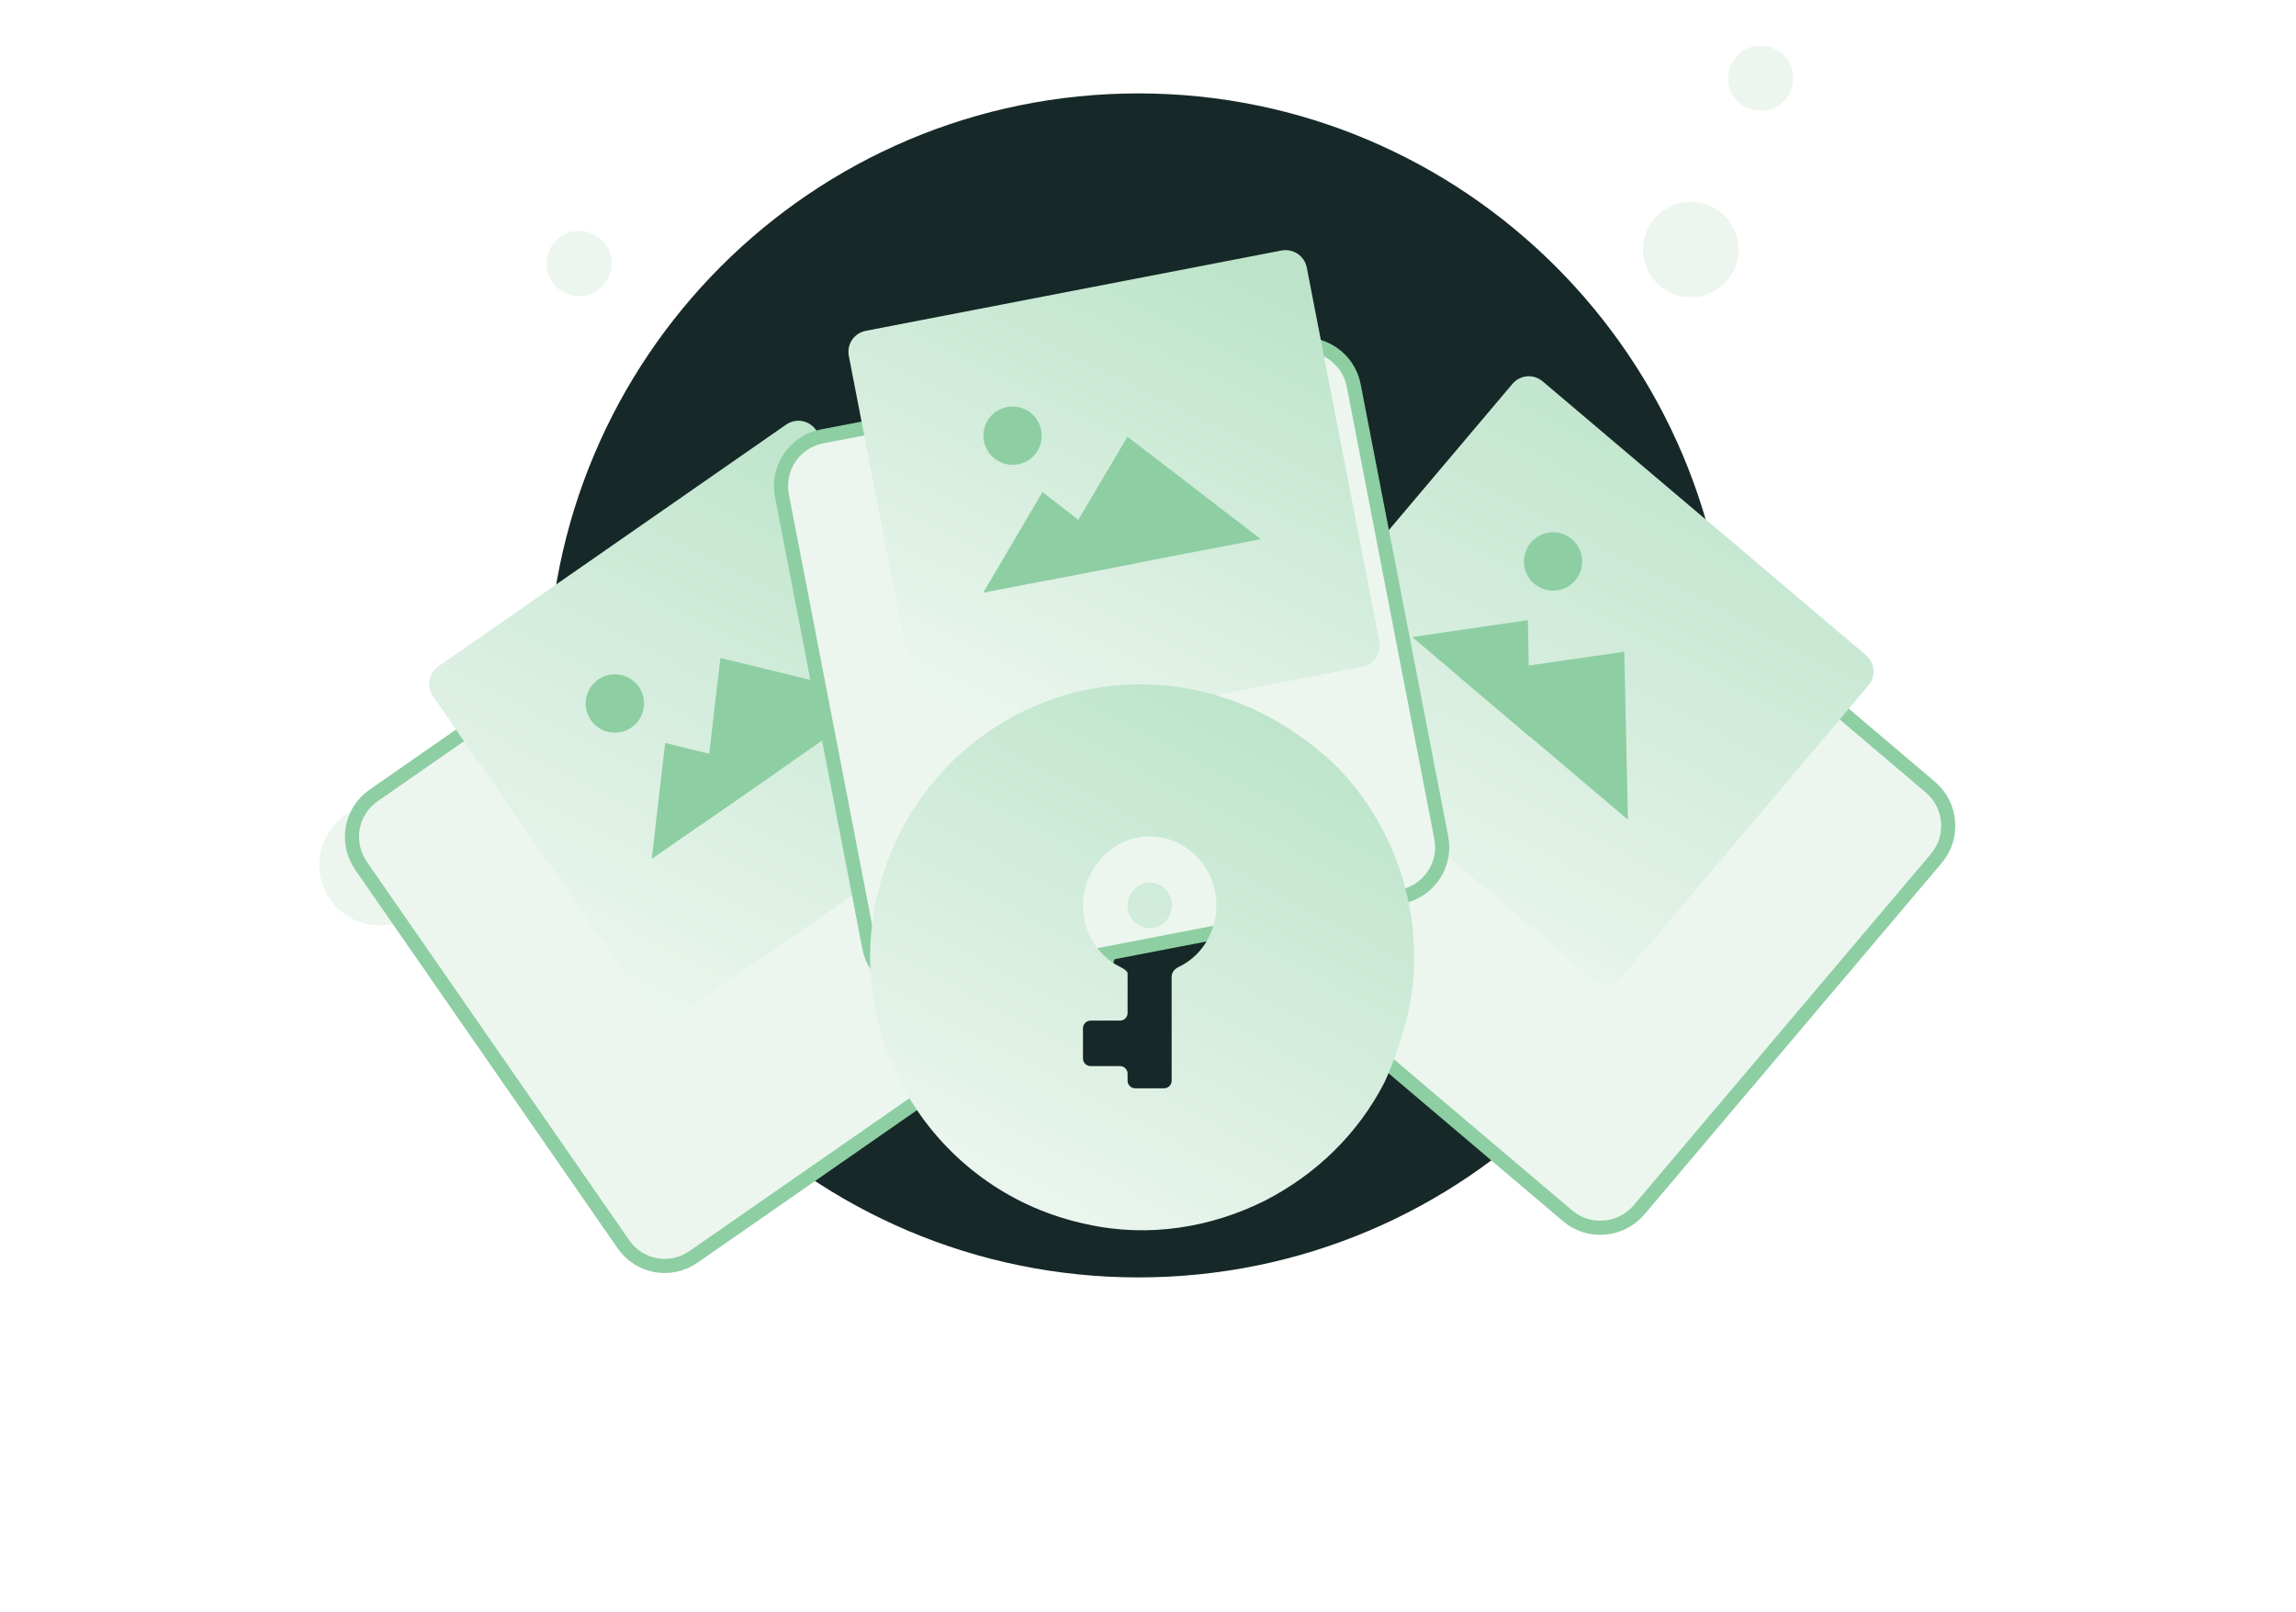 <svg width="151" height="106" viewBox="0 0 151 106" fill="none" xmlns="http://www.w3.org/2000/svg">
<g id="mp_icon_keys">
<path id="Vector" d="M113.725 45.071C113.725 23.537 96.26 6.142 74.872 6.142C53.415 6.142 36.02 23.537 36.02 45.071C36.02 66.604 53.415 84 74.872 84C96.329 84 113.725 66.604 113.725 45.071Z" fill="#162827"/>
<path id="Vector_2" d="M114.339 16.41C114.339 14.678 112.929 13.268 111.197 13.268C109.458 13.268 108.055 14.678 108.055 16.41C108.055 18.142 109.458 19.552 111.197 19.552C112.929 19.552 114.339 18.142 114.339 16.41Z" fill="#ECF6EF"/>
<path id="Vector_3" d="M117.941 5.146C117.941 3.958 116.975 3 115.795 3C114.607 3 113.649 3.958 113.649 5.146C113.649 6.333 114.607 7.291 115.795 7.291C116.975 7.291 117.941 6.333 117.941 5.146Z" fill="#ECF6EF"/>
<path id="Vector_4" d="M40.235 17.329C40.235 16.142 39.277 15.184 38.089 15.184C36.901 15.184 35.943 16.142 35.943 17.329C35.943 18.517 36.901 19.475 38.089 19.475C39.277 19.475 40.235 18.517 40.235 17.329Z" fill="#ECF6EF"/>
<path id="Vector_5" d="M28.97 56.871C28.97 54.672 27.184 52.886 24.985 52.886C22.785 52.886 21 54.672 21 56.871C21 59.071 22.785 60.856 24.985 60.856C27.184 60.856 28.97 59.071 28.97 56.871Z" fill="#ECF6EF"/>
<g id="Group" filter="url(#filter0_d_1474_1494)">
<path id="Vector_6" d="M72.46 48.967L55.18 24.061C54.13 22.552 52.076 22.199 50.574 23.234L24.565 41.311C23.056 42.369 22.703 44.407 23.738 45.924L41.003 70.822C42.053 72.339 44.106 72.692 45.608 71.65L71.617 53.58C73.119 52.553 73.495 50.484 72.46 48.967Z" fill="#ECF6EF" stroke="#8ECEA3" stroke-width="0.929"/>
</g>
<path id="Vector_7" d="M67.948 48.879L53.672 28.281C53.227 27.637 52.346 27.468 51.702 27.921L28.835 43.814C28.192 44.266 28.023 45.147 28.475 45.791L42.752 66.39C43.196 67.026 44.085 67.194 44.729 66.742L67.588 50.856C68.232 50.404 68.4 49.515 67.948 48.879Z" fill="url(#paint0_linear_1474_1494)"/>
<path id="Vector_8" d="M43.744 48.855L42.862 56.48L51.215 50.687L43.744 48.855Z" fill="#8ECEA3"/>
<path id="Vector_9" d="M47.376 43.269L46.097 54.243L58.112 45.882L47.376 43.269Z" fill="#8ECEA3"/>
<path id="Vector_10" d="M42.358 46.258C42.358 45.201 41.499 44.342 40.434 44.342C39.377 44.342 38.519 45.201 38.519 46.258C38.519 47.323 39.377 48.181 40.434 48.181C41.499 48.181 42.358 47.323 42.358 46.258Z" fill="#8ECEA3"/>
<g id="Group_2" filter="url(#filter1_d_1474_1494)">
<path id="Vector_11" d="M107.783 68.571L127.363 45.428C128.52 44.041 128.351 41.949 126.956 40.761L102.802 20.278C101.407 19.113 99.323 19.282 98.135 20.676L78.556 43.811C77.391 45.206 77.56 47.29 78.947 48.478L103.109 68.962C104.503 70.127 106.588 69.958 107.783 68.571Z" fill="#ECF6EF" stroke="#8ECEA3" stroke-width="0.929"/>
</g>
<path id="Vector_12" d="M106.706 64.207L122.883 45.072C123.389 44.474 123.312 43.585 122.714 43.08L101.457 25.079C100.859 24.573 99.978 24.642 99.464 25.247L83.295 44.375C82.781 44.98 82.858 45.869 83.463 46.375L104.713 64.376C105.319 64.881 106.2 64.805 106.706 64.207Z" fill="url(#paint1_linear_1474_1494)"/>
<path id="Vector_13" d="M100.484 40.778L92.882 41.889L100.63 48.465L100.484 40.778Z" fill="#8ECEA3"/>
<path id="Vector_14" d="M106.821 42.855L95.894 44.434L107.066 53.906L106.821 42.855Z" fill="#8ECEA3"/>
<path id="Vector_15" d="M104.055 36.924C104.055 35.859 103.197 35.001 102.139 35.001C101.082 35.001 100.224 35.859 100.224 36.924C100.224 37.982 101.082 38.84 102.139 38.84C103.197 38.84 104.055 37.982 104.055 36.924Z" fill="#8ECEA3"/>
<g id="Group_3" filter="url(#filter2_d_1474_1494)">
<path id="Vector_16" d="M94.789 44.093L89.026 14.329C88.674 12.551 86.942 11.371 85.141 11.716L54.036 17.701C52.251 18.053 51.078 19.785 51.423 21.586L57.178 51.35C57.538 53.127 59.27 54.3 61.071 53.963L92.175 47.963C93.953 47.61 95.133 45.878 94.789 44.093Z" fill="#ECF6EF" stroke="#8ECEA3" stroke-width="0.929"/>
</g>
<path id="Vector_17" d="M90.716 42.19L85.942 17.591C85.789 16.825 85.053 16.327 84.279 16.473L56.945 21.753C56.163 21.906 55.673 22.641 55.826 23.415L60.593 48.007C60.746 48.781 61.474 49.279 62.256 49.125L89.598 43.845C90.364 43.7 90.87 42.964 90.716 42.19Z" fill="url(#paint2_linear_1474_1494)"/>
<path id="Vector_18" d="M68.559 32.357L64.666 38.97L74.644 37.054L68.559 32.357Z" fill="#8ECEA3"/>
<path id="Vector_19" d="M74.149 28.717L68.532 38.219L82.916 35.453L74.149 28.717Z" fill="#8ECEA3"/>
<path id="Vector_20" d="M67.791 27.151C66.971 26.492 65.761 26.622 65.094 27.442C64.435 28.27 64.565 29.481 65.393 30.14C66.213 30.806 67.424 30.676 68.09 29.856C68.749 29.029 68.619 27.818 67.791 27.151Z" fill="#8ECEA3"/>
<path id="Subtract" fill-rule="evenodd" clip-rule="evenodd" d="M78.711 45.401C82.182 46.137 85.202 47.877 87.761 50.252C92.053 54.551 93.884 60.766 92.605 66.613C92.237 68.169 91.685 69.809 91.049 71.18C89.309 74.56 86.574 77.211 83.194 78.951C79.715 80.69 75.607 81.418 71.492 80.507C61.806 78.483 55.591 68.989 57.599 59.302C59.607 49.608 69.025 43.309 78.711 45.401ZM77.561 63.561C79.573 62.583 80.493 60.157 79.734 57.972C79.033 56.051 77.193 54.844 75.203 55.016C73.248 55.235 71.638 56.764 71.293 58.754C70.939 60.777 71.936 62.754 73.732 63.614C73.754 63.624 73.776 63.637 73.797 63.651C73.822 63.667 73.848 63.683 73.881 63.699C73.911 63.714 73.94 63.733 73.966 63.754C74.067 63.837 74.157 63.925 74.157 63.986V66.614C74.157 66.891 73.933 67.114 73.657 67.114H71.724C71.448 67.114 71.224 67.338 71.224 67.614V69.604C71.224 69.88 71.448 70.104 71.724 70.104H73.657C73.933 70.104 74.157 70.328 74.157 70.604V71.065C74.157 71.341 74.38 71.565 74.657 71.565H76.555C76.831 71.565 77.055 71.341 77.055 71.065V64.343C77.02 64.021 77.193 63.733 77.503 63.595L77.561 63.561ZM74.26 60.111C74.042 59.547 74.157 58.903 74.605 58.478C75.019 58.041 75.652 57.903 76.169 58.156L76.204 58.167C76.744 58.42 77.078 58.938 77.078 59.57C77.043 60.387 76.388 61.031 75.583 61.031C75.031 61.031 74.467 60.686 74.26 60.111Z" fill="url(#paint3_linear_1474_1494)"/>
</g>
<defs>
<filter id="filter0_d_1474_1494" x="0.682" y="11.178" width="94.826" height="94.532" filterUnits="userSpaceOnUse" color-interpolation-filters="sRGB">
<feFlood flood-opacity="0" result="BackgroundImageFix"/>
<feColorMatrix in="SourceAlpha" type="matrix" values="0 0 0 0 0 0 0 0 0 0 0 0 0 0 0 0 0 0 127 0" result="hardAlpha"/>
<feOffset dy="11"/>
<feGaussianBlur stdDeviation="11"/>
<feComposite in2="hardAlpha" operator="out"/>
<feColorMatrix type="matrix" values="0 0 0 0 0.396 0 0 0 0 0.478 0 0 0 0 0.576 0 0 0 0.27 0"/>
<feBlend mode="normal" in2="BackgroundImageFix" result="effect1_dropShadow_1474_1494"/>
<feBlend mode="normal" in="SourceGraphic" in2="effect1_dropShadow_1474_1494" result="shape"/>
</filter>
<filter id="filter1_d_1474_1494" x="55.319" y="8.041" width="95.274" height="95.158" filterUnits="userSpaceOnUse" color-interpolation-filters="sRGB">
<feFlood flood-opacity="0" result="BackgroundImageFix"/>
<feColorMatrix in="SourceAlpha" type="matrix" values="0 0 0 0 0 0 0 0 0 0 0 0 0 0 0 0 0 0 127 0" result="hardAlpha"/>
<feOffset dy="11"/>
<feGaussianBlur stdDeviation="11"/>
<feComposite in2="hardAlpha" operator="out"/>
<feColorMatrix type="matrix" values="0 0 0 0 0.396 0 0 0 0 0.478 0 0 0 0 0.576 0 0 0 0.27 0"/>
<feBlend mode="normal" in2="BackgroundImageFix" result="effect1_dropShadow_1474_1494"/>
<feBlend mode="normal" in="SourceGraphic" in2="effect1_dropShadow_1474_1494" result="shape"/>
</filter>
<filter id="filter2_d_1474_1494" x="28.898" y="0.192" width="88.415" height="87.293" filterUnits="userSpaceOnUse" color-interpolation-filters="sRGB">
<feFlood flood-opacity="0" result="BackgroundImageFix"/>
<feColorMatrix in="SourceAlpha" type="matrix" values="0 0 0 0 0 0 0 0 0 0 0 0 0 0 0 0 0 0 127 0" result="hardAlpha"/>
<feOffset dy="11"/>
<feGaussianBlur stdDeviation="11"/>
<feComposite in2="hardAlpha" operator="out"/>
<feColorMatrix type="matrix" values="0 0 0 0 0.396 0 0 0 0 0.478 0 0 0 0 0.576 0 0 0 0.27 0"/>
<feBlend mode="normal" in2="BackgroundImageFix" result="effect1_dropShadow_1474_1494"/>
<feBlend mode="normal" in="SourceGraphic" in2="effect1_dropShadow_1474_1494" result="shape"/>
</filter>
<linearGradient id="paint0_linear_1474_1494" x1="58.418" y1="29.529" x2="39.344" y2="66.118" gradientUnits="userSpaceOnUse">
<stop stop-color="#BDE4CB"/>
<stop offset="1" stop-color="#ECF6EF"/>
</linearGradient>
<linearGradient id="paint1_linear_1474_1494" x1="113.364" y1="26.635" x2="93.881" y2="63.672" gradientUnits="userSpaceOnUse">
<stop stop-color="#BDE4CB"/>
<stop offset="1" stop-color="#ECF6EF"/>
</linearGradient>
<linearGradient id="paint2_linear_1474_1494" x1="82.192" y1="17.997" x2="66.79" y2="49.051" gradientUnits="userSpaceOnUse">
<stop stop-color="#BDE4CB"/>
<stop offset="1" stop-color="#ECF6EF"/>
</linearGradient>
<linearGradient id="paint3_linear_1474_1494" x1="84.248" y1="46.701" x2="66.642" y2="79.814" gradientUnits="userSpaceOnUse">
<stop stop-color="#BDE4CB"/>
<stop offset="1" stop-color="#ECF6EF"/>
</linearGradient>
</defs>
</svg>
